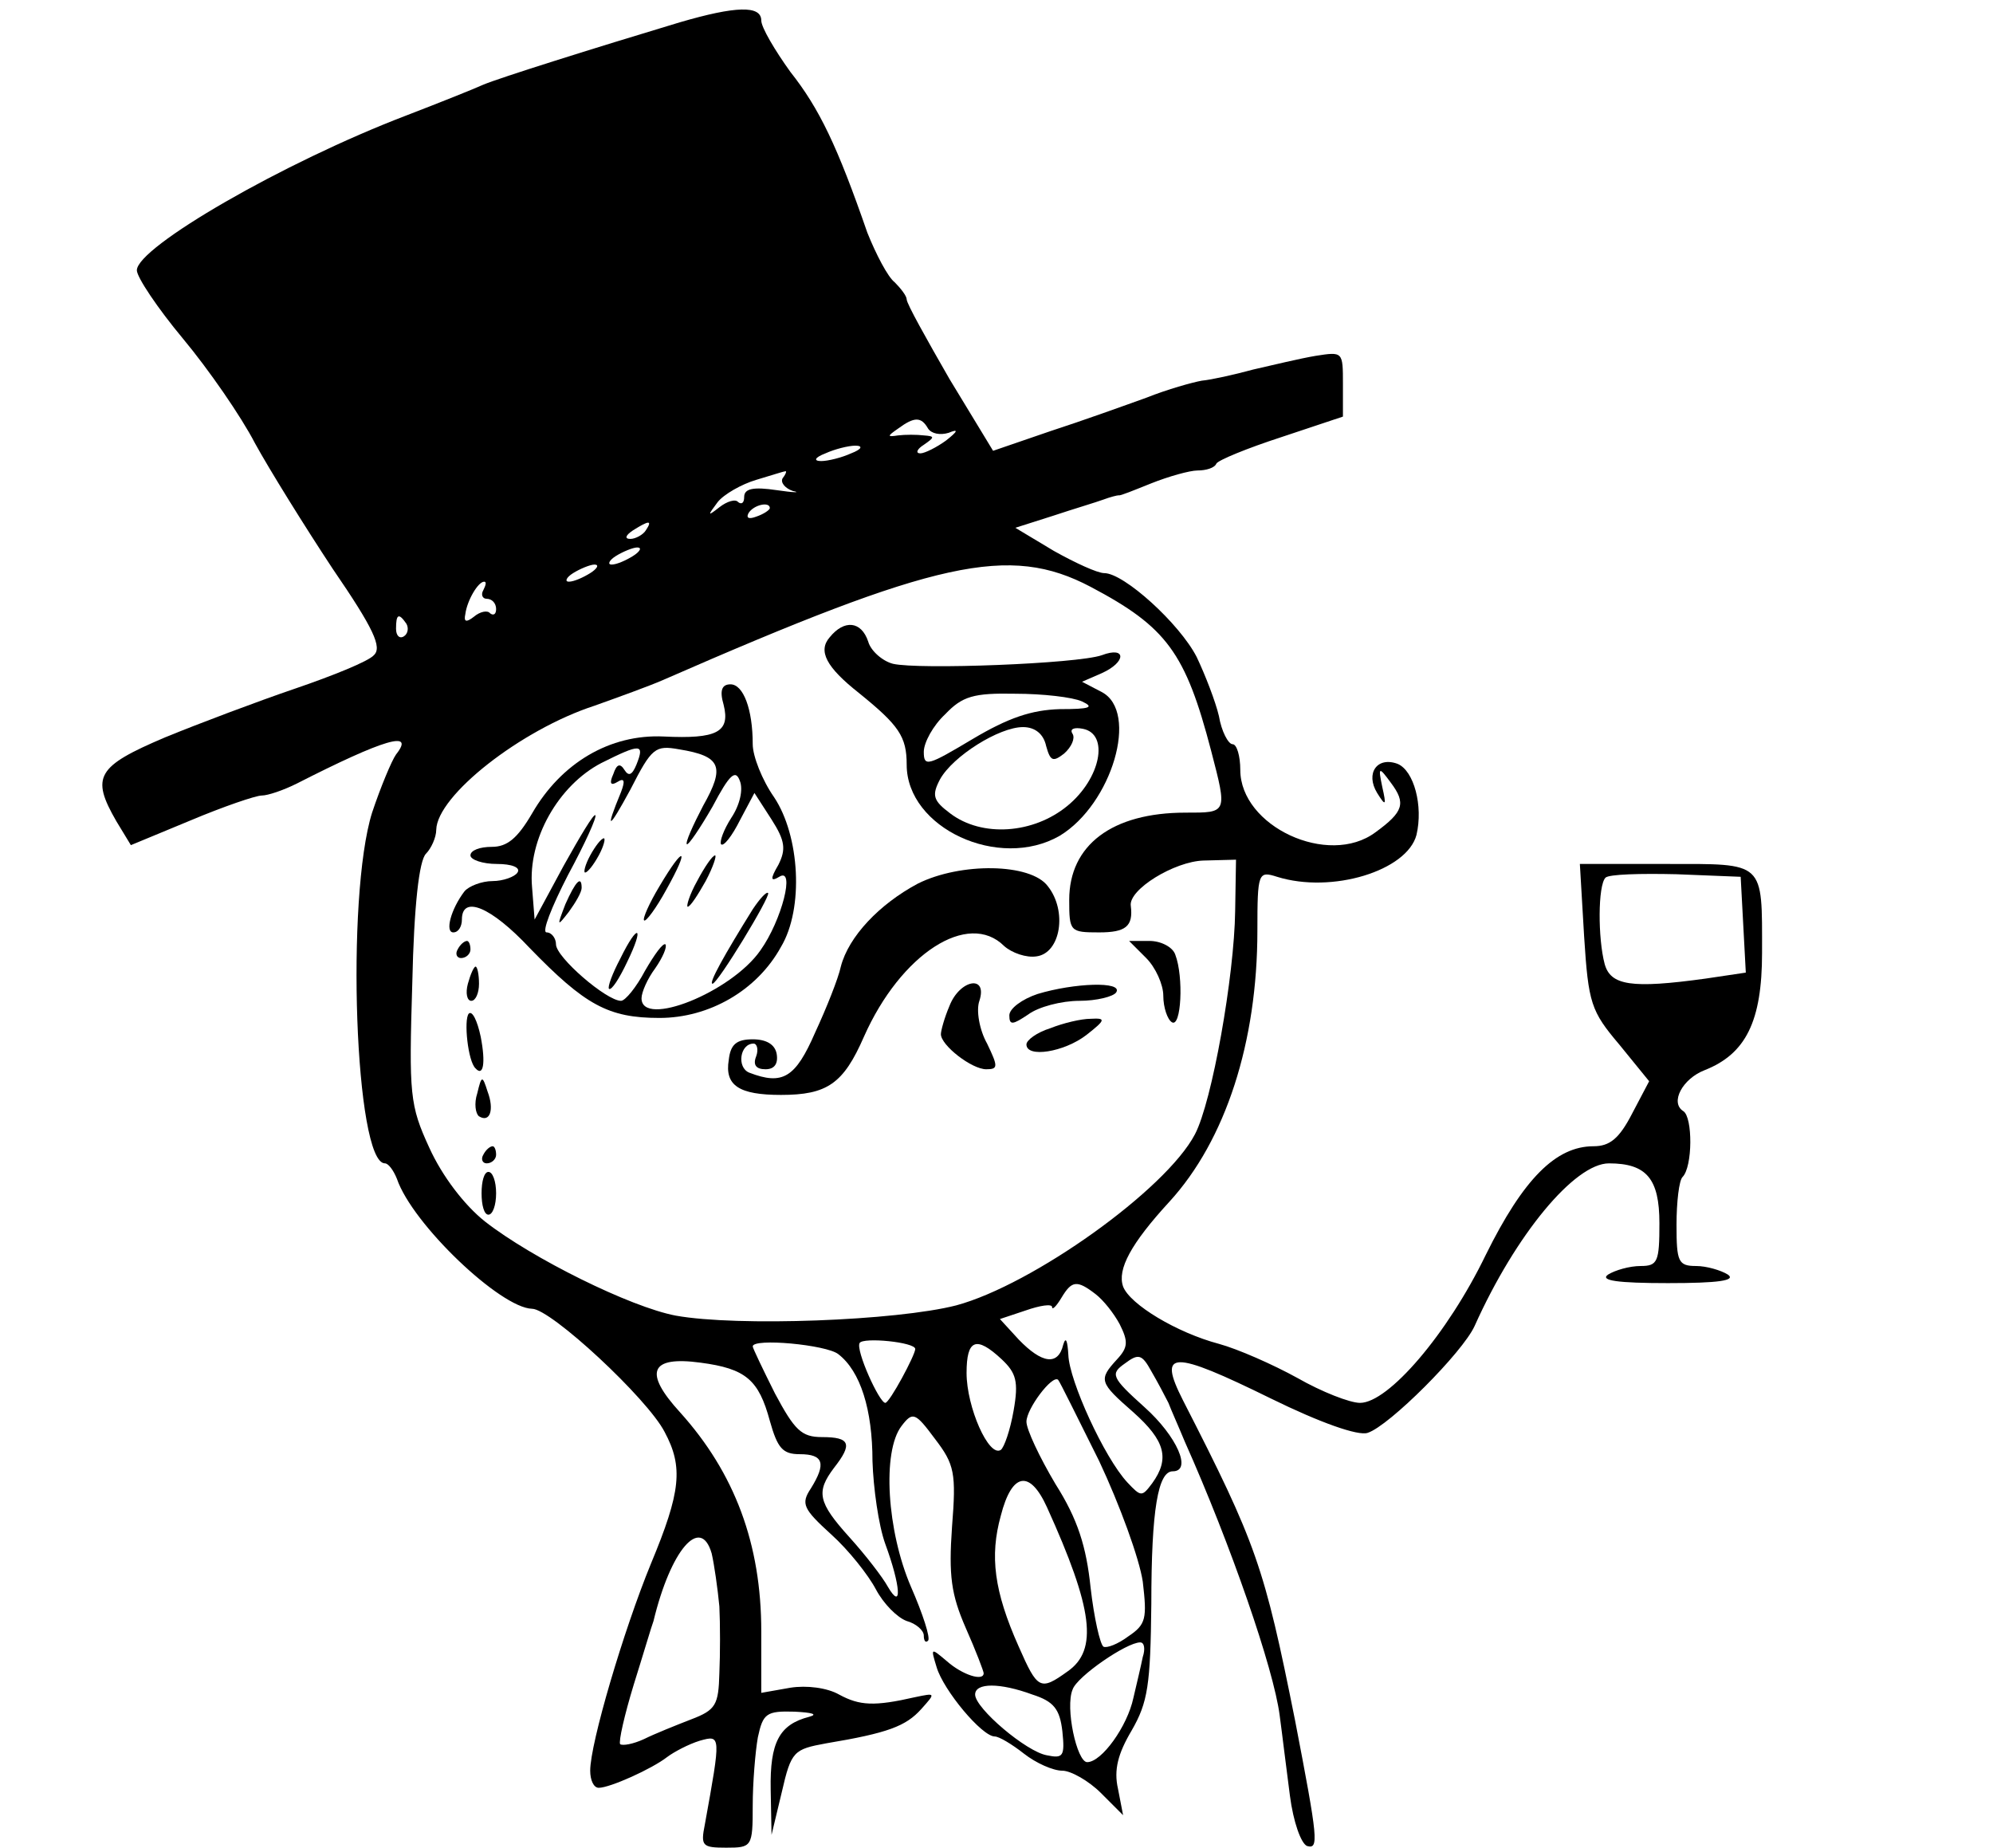 <?xml version="1.0" standalone="no"?>
<!DOCTYPE svg PUBLIC "-//W3C//DTD SVG 20010904//EN"
 "http://www.w3.org/TR/2001/REC-SVG-20010904/DTD/svg10.dtd">
<svg version="1.0" xmlns="http://www.w3.org/2000/svg"
 width="233pt" height="216pt" viewBox="0 0 233 216"
 preserveAspectRatio="xMidYMid meet">

<g transform="translate(0,216) scale(0.1,-0.1)"
fill="#000000" stroke="none">
<path d="M795 2134 c-103 -31 -211 -65 -230 -73 -11 -5 -51 -21 -90 -36 -144
-55 -315 -154 -315 -181 0 -8 24 -44 54 -80 30 -36 68 -91 84 -122 17 -31 58
-97 91 -147 48 -70 58 -92 48 -101 -6 -7 -48 -24 -92 -39 -44 -15 -113 -41
-152 -57 -80 -34 -87 -46 -57 -98 l17 -28 70 29 c38 16 76 29 83 29 7 0 25 6
41 14 102 52 139 63 116 34 -5 -7 -18 -38 -28 -68 -31 -99 -20 -410 15 -410 4
0 10 -8 14 -18 18 -53 121 -151 158 -152 22 0 135 -105 155 -144 22 -41 19
-70 -16 -154 -32 -78 -71 -210 -71 -242 0 -11 4 -20 10 -20 13 0 62 22 80 36
8 6 25 15 38 19 25 7 25 7 6 -98 -5 -25 -3 -27 25 -27 30 0 31 1 31 49 0 27 3
63 6 80 6 28 10 31 43 30 20 -1 28 -3 17 -6 -35 -9 -46 -30 -45 -85 l1 -53 12
50 c11 48 14 50 52 57 72 12 93 20 111 40 17 19 17 19 -7 14 -48 -11 -65 -10
-89 3 -14 8 -38 11 -57 8 l-34 -6 0 72 c0 102 -31 185 -95 256 -43 47 -35 66
24 58 53 -7 68 -20 81 -68 9 -32 15 -39 35 -39 28 0 31 -11 13 -40 -12 -18 -9
-24 24 -54 20 -18 43 -47 52 -64 9 -17 25 -33 36 -37 11 -3 20 -11 20 -17 0
-6 2 -9 5 -6 3 3 -6 31 -20 63 -28 65 -34 158 -11 188 13 17 16 16 39 -15 23
-30 25 -40 20 -103 -4 -57 -1 -79 16 -118 12 -27 21 -51 21 -53 0 -10 -25 -2
-43 14 -19 16 -19 16 -12 -7 8 -27 53 -81 68 -81 5 0 20 -9 34 -20 14 -11 34
-20 45 -20 10 0 31 -12 45 -26 l26 -26 -6 31 c-5 22 0 41 16 68 19 33 22 53
23 148 0 111 8 155 25 155 23 0 5 41 -33 75 -39 35 -40 39 -23 51 16 12 20 11
31 -9 7 -12 16 -29 20 -37 3 -8 12 -28 19 -45 54 -121 104 -266 111 -320 3
-22 8 -64 12 -94 4 -31 13 -56 20 -59 14 -4 13 7 -14 147 -36 180 -45 206
-131 374 -30 59 -13 59 103 2 57 -28 102 -44 113 -40 25 8 111 94 125 125 48
107 117 190 157 190 44 0 59 -18 59 -70 0 -45 -2 -50 -22 -50 -13 0 -30 -5
-38 -10 -10 -7 11 -10 70 -10 59 0 80 3 70 10 -8 5 -25 10 -37 10 -21 0 -23 5
-23 48 0 27 3 52 7 56 12 12 12 70 1 77 -16 10 -1 38 25 48 48 19 67 57 67
137 0 108 4 104 -112 104 l-101 0 5 -85 c5 -78 8 -87 41 -126 l35 -43 -20 -38
c-15 -29 -26 -38 -45 -38 -44 0 -82 -38 -126 -127 -45 -93 -114 -173 -147
-173 -12 0 -45 13 -73 29 -29 16 -70 34 -92 40 -49 13 -104 46 -112 67 -7 20
9 50 54 99 66 72 103 187 103 317 0 68 1 70 23 63 64 -20 152 7 163 49 8 34
-3 75 -22 83 -24 9 -38 -11 -24 -34 10 -16 11 -15 6 7 -5 24 -4 24 10 5 18
-24 15 -34 -18 -58 -55 -41 -158 7 -158 73 0 16 -4 30 -9 30 -5 0 -13 15 -16
33 -4 17 -16 48 -26 69 -20 39 -85 98 -108 98 -8 0 -34 12 -59 26 l-45 27 44
14 c24 8 51 16 59 19 8 3 16 5 18 5 1 -1 18 6 38 14 20 8 45 15 54 15 10 0 20
3 22 8 2 4 36 18 76 31 l72 24 0 38 c0 38 0 38 -32 33 -18 -3 -51 -11 -73 -16
-22 -6 -49 -12 -60 -13 -11 -2 -40 -10 -65 -20 -25 -9 -75 -27 -112 -39 l-67
-23 -51 84 c-27 47 -50 88 -50 93 0 4 -7 13 -14 20 -8 6 -22 33 -32 58 -35
101 -56 145 -90 188 -18 25 -34 52 -34 60 0 18 -30 17 -95 -2z m290 -475 c4
-6 14 -8 24 -5 12 5 11 2 -3 -9 -11 -8 -25 -15 -30 -15 -6 0 -4 5 4 10 13 9
13 10 0 11 -8 1 -22 1 -30 0 -13 -2 -13 -1 0 8 19 14 27 14 35 0z m-90 -29
c-11 -5 -27 -9 -35 -9 -9 0 -8 4 5 9 11 5 27 9 35 9 9 0 8 -4 -5 -9z m-80 -29
c-3 -5 3 -12 12 -15 10 -2 1 -2 -19 1 -27 4 -38 2 -38 -8 0 -7 -3 -9 -7 -6 -3
4 -13 1 -22 -6 -14 -11 -14 -10 -2 6 7 9 28 21 45 26 17 5 32 10 34 10 2 1 1
-3 -3 -8z m-15 -35 c0 -2 -7 -7 -16 -10 -8 -3 -12 -2 -9 4 6 10 25 14 25 6z
m-145 -26 c-3 -5 -12 -10 -18 -10 -7 0 -6 4 3 10 19 12 23 12 15 0z m-15 -30
c-8 -5 -19 -10 -25 -10 -5 0 -3 5 5 10 8 5 20 10 25 10 6 0 3 -5 -5 -10z m-50
-20 c-8 -5 -19 -10 -25 -10 -5 0 -3 5 5 10 8 5 20 10 25 10 6 0 3 -5 -5 -10z
m585 -16 c89 -47 111 -77 141 -192 19 -73 19 -72 -30 -72 -86 0 -136 -38 -136
-102 0 -37 1 -38 35 -38 31 0 40 7 37 31 -3 19 51 52 85 53 l38 1 -1 -60 c-1
-76 -27 -223 -47 -261 -34 -65 -190 -176 -279 -200 -70 -18 -256 -25 -328 -12
-53 10 -168 67 -223 110 -24 19 -50 53 -65 86 -23 50 -24 62 -20 193 2 91 8
143 16 151 6 6 12 19 12 28 1 40 99 117 185 145 28 10 64 23 80 30 320 140
405 159 500 109z m-710 -4 c-3 -5 -1 -10 4 -10 6 0 11 -5 11 -12 0 -6 -3 -8
-7 -5 -3 4 -12 2 -19 -4 -9 -7 -12 -6 -10 3 2 16 15 38 22 38 3 0 2 -4 -1 -10z
m-90 -39 c3 -5 2 -12 -3 -15 -5 -3 -9 1 -9 9 0 17 3 19 12 6z m1563 -352 l3
-56 -47 -7 c-87 -12 -111 -8 -118 17 -8 30 -8 92 1 101 4 4 41 5 83 4 l75 -3
3 -56z m-757 -432 c9 -7 21 -22 28 -35 10 -20 10 -27 -3 -41 -22 -24 -21 -27
19 -62 37 -33 43 -54 22 -83 -12 -16 -13 -16 -29 1 -27 29 -68 119 -69 149 -1
17 -3 22 -6 12 -6 -25 -25 -22 -52 6 l-22 24 30 10 c17 6 31 8 31 4 0 -4 5 1
11 11 12 20 18 21 40 4z m-211 -64 c0 -7 -30 -63 -35 -63 -7 0 -35 62 -30 70
4 7 65 1 65 -7z m-90 -6 c26 -20 40 -65 40 -125 1 -31 7 -75 15 -97 18 -49 20
-79 3 -50 -6 11 -26 37 -45 58 -37 41 -39 53 -18 81 22 28 19 36 -14 36 -24 0
-32 8 -55 51 -14 28 -26 53 -26 55 0 10 86 2 100 -9z m191 -6 c17 -16 20 -26
14 -60 -4 -23 -11 -43 -15 -46 -14 -9 -40 50 -40 90 0 39 11 44 41 16z m114
-119 c24 -51 47 -114 51 -141 5 -43 4 -50 -17 -64 -12 -9 -25 -14 -29 -12 -4
3 -11 34 -15 69 -5 48 -15 80 -41 121 -19 32 -34 64 -34 73 0 15 30 55 37 49
2 -2 23 -45 48 -95z m-61 -54 c54 -119 60 -167 24 -192 -32 -23 -35 -21 -57
29 -29 65 -34 106 -21 153 13 51 34 54 54 10z m-383 -116 c1 -20 1 -56 0 -78
-1 -37 -4 -43 -33 -54 -18 -7 -43 -17 -55 -23 -13 -6 -25 -8 -28 -6 -2 3 5 34
16 70 11 35 21 69 23 74 20 83 55 124 68 79 3 -13 7 -41 9 -62z m495 -59 c-2
-10 -7 -31 -11 -48 -7 -33 -37 -75 -54 -75 -12 0 -26 64 -17 85 5 15 63 55 79
55 5 0 6 -8 3 -17z m-129 -44 c25 -8 32 -17 35 -43 3 -29 1 -32 -18 -28 -24 4
-84 55 -84 71 0 14 29 14 67 0z"/>
<path d="M970 1415 c-14 -16 -4 -35 34 -65 47 -38 56 -51 56 -84 0 -74 108
-124 179 -83 61 37 93 145 49 168 l-23 12 23 10 c29 13 29 32 0 21 -29 -10
-214 -17 -244 -10 -12 3 -26 15 -29 26 -8 24 -28 26 -45 5z m295 -75 c15 -7 9
-9 -26 -9 -33 -1 -60 -10 -102 -35 -52 -31 -57 -33 -57 -15 0 11 11 31 25 44
20 21 33 25 82 24 32 0 67 -4 78 -9z m-42 -52 c5 -18 8 -19 21 -9 9 8 13 18
10 23 -4 6 2 8 12 6 31 -6 21 -58 -18 -90 -40 -33 -100 -37 -137 -9 -20 15
-22 21 -12 40 15 27 69 61 97 61 14 0 24 -8 27 -22z"/>
<path d="M846 1336 c8 -32 -8 -40 -70 -37 -63 3 -120 -31 -154 -90 -17 -29
-29 -39 -47 -39 -14 0 -25 -4 -25 -10 0 -5 14 -10 31 -10 17 0 28 -4 24 -10
-3 -5 -17 -10 -29 -10 -13 0 -28 -6 -33 -12 -16 -21 -23 -48 -13 -48 6 0 10 7
10 15 0 29 34 15 79 -33 65 -67 92 -82 152 -82 58 0 114 32 142 83 27 45 22
130 -8 175 -14 20 -25 48 -25 62 0 41 -11 70 -26 70 -10 0 -13 -7 -8 -24z
m-102 -70 c-5 -12 -9 -14 -14 -6 -5 8 -9 7 -13 -5 -5 -11 -3 -14 5 -9 8 5 9 1
4 -12 -19 -46 -15 -45 11 3 25 49 29 52 57 47 49 -8 54 -20 28 -66 -12 -23
-21 -43 -19 -45 2 -1 15 18 30 44 20 38 27 44 32 30 4 -10 0 -28 -10 -43 -9
-14 -14 -28 -12 -31 3 -3 13 10 22 28 l17 32 20 -31 c16 -25 17 -35 8 -53 -10
-17 -9 -20 1 -14 19 12 3 -51 -22 -86 -34 -49 -139 -91 -139 -56 0 7 7 23 16
35 9 13 14 25 12 28 -3 2 -13 -12 -24 -31 -10 -19 -23 -35 -28 -35 -17 0 -76
51 -76 66 0 7 -5 14 -11 14 -6 0 6 30 25 67 20 37 34 68 32 70 -2 2 -18 -25
-37 -59 l-34 -63 -3 38 c-5 56 31 119 81 145 46 23 51 23 41 -2z"/>
<path d="M690 1160 c-6 -11 -8 -20 -6 -20 3 0 10 9 16 20 6 11 8 20 6 20 -3 0
-10 -9 -16 -20z"/>
<path d="M771 1124 c-12 -20 -20 -38 -18 -40 2 -2 14 14 26 36 28 50 21 53 -8
4z"/>
<path d="M815 1130 c-9 -16 -13 -30 -11 -30 3 0 12 14 21 30 9 17 13 30 11 30
-3 0 -12 -13 -21 -30z"/>
<path d="M661 1103 c-10 -26 -10 -27 4 -9 8 11 15 23 15 28 0 15 -7 8 -19 -19z"/>
<path d="M880 1097 c-33 -53 -52 -87 -47 -87 6 0 68 102 65 106 -2 2 -10 -7
-18 -19z"/>
<path d="M725 1039 c-9 -17 -15 -33 -13 -35 3 -2 12 12 21 31 21 43 13 47 -8
4z"/>
<path d="M1073 1127 c-45 -24 -81 -62 -90 -97 -3 -14 -17 -49 -30 -77 -23 -53
-38 -62 -77 -47 -15 6 -11 34 5 34 4 0 6 -7 3 -15 -4 -10 0 -15 11 -15 10 0
15 6 13 18 -2 11 -12 17 -28 17 -19 0 -26 -6 -28 -24 -5 -30 12 -41 61 -41 54
0 73 13 97 68 43 97 122 148 164 106 9 -8 26 -14 38 -12 28 4 36 53 13 82 -20
27 -102 28 -152 3z"/>
<path d="M535 1050 c-3 -5 -1 -10 4 -10 6 0 11 5 11 10 0 6 -2 10 -4 10 -3 0
-8 -4 -11 -10z"/>
<path d="M1340 1040 c11 -11 20 -31 20 -44 0 -14 5 -28 10 -31 11 -7 14 53 4
79 -3 9 -17 16 -30 16 l-24 0 20 -20z"/>
<path d="M547 1010 c-3 -11 -1 -20 4 -20 5 0 9 9 9 20 0 11 -2 20 -4 20 -2 0
-6 -9 -9 -20z"/>
<path d="M1110 984 c-6 -14 -10 -29 -10 -33 0 -13 36 -41 53 -41 14 0 14 3 1
30 -9 16 -13 39 -9 50 10 31 -23 25 -35 -6z"/>
<path d="M1213 998 c-18 -6 -33 -17 -33 -25 0 -12 4 -11 22 1 12 9 39 16 60
16 20 0 40 5 43 10 8 13 -49 11 -92 -2z"/>
<path d="M548 975 c-6 -7 -1 -56 8 -64 9 -10 12 6 6 37 -4 19 -10 31 -14 27z"/>
<path d="M1228 958 c-16 -5 -28 -14 -28 -19 0 -16 44 -9 70 11 23 18 23 20 5
19 -11 0 -32 -5 -47 -11z"/>
<path d="M558 882 c-4 -12 -2 -24 2 -27 13 -8 18 8 10 29 -6 19 -7 19 -12 -2z"/>
<path d="M565 810 c-3 -5 -1 -10 4 -10 6 0 11 5 11 10 0 6 -2 10 -4 10 -3 0
-8 -4 -11 -10z"/>
<path d="M563 765 c0 -14 3 -25 8 -25 5 0 9 11 9 25 0 14 -4 25 -9 25 -5 0 -8
-11 -8 -25z"/>
</g>
</svg>
